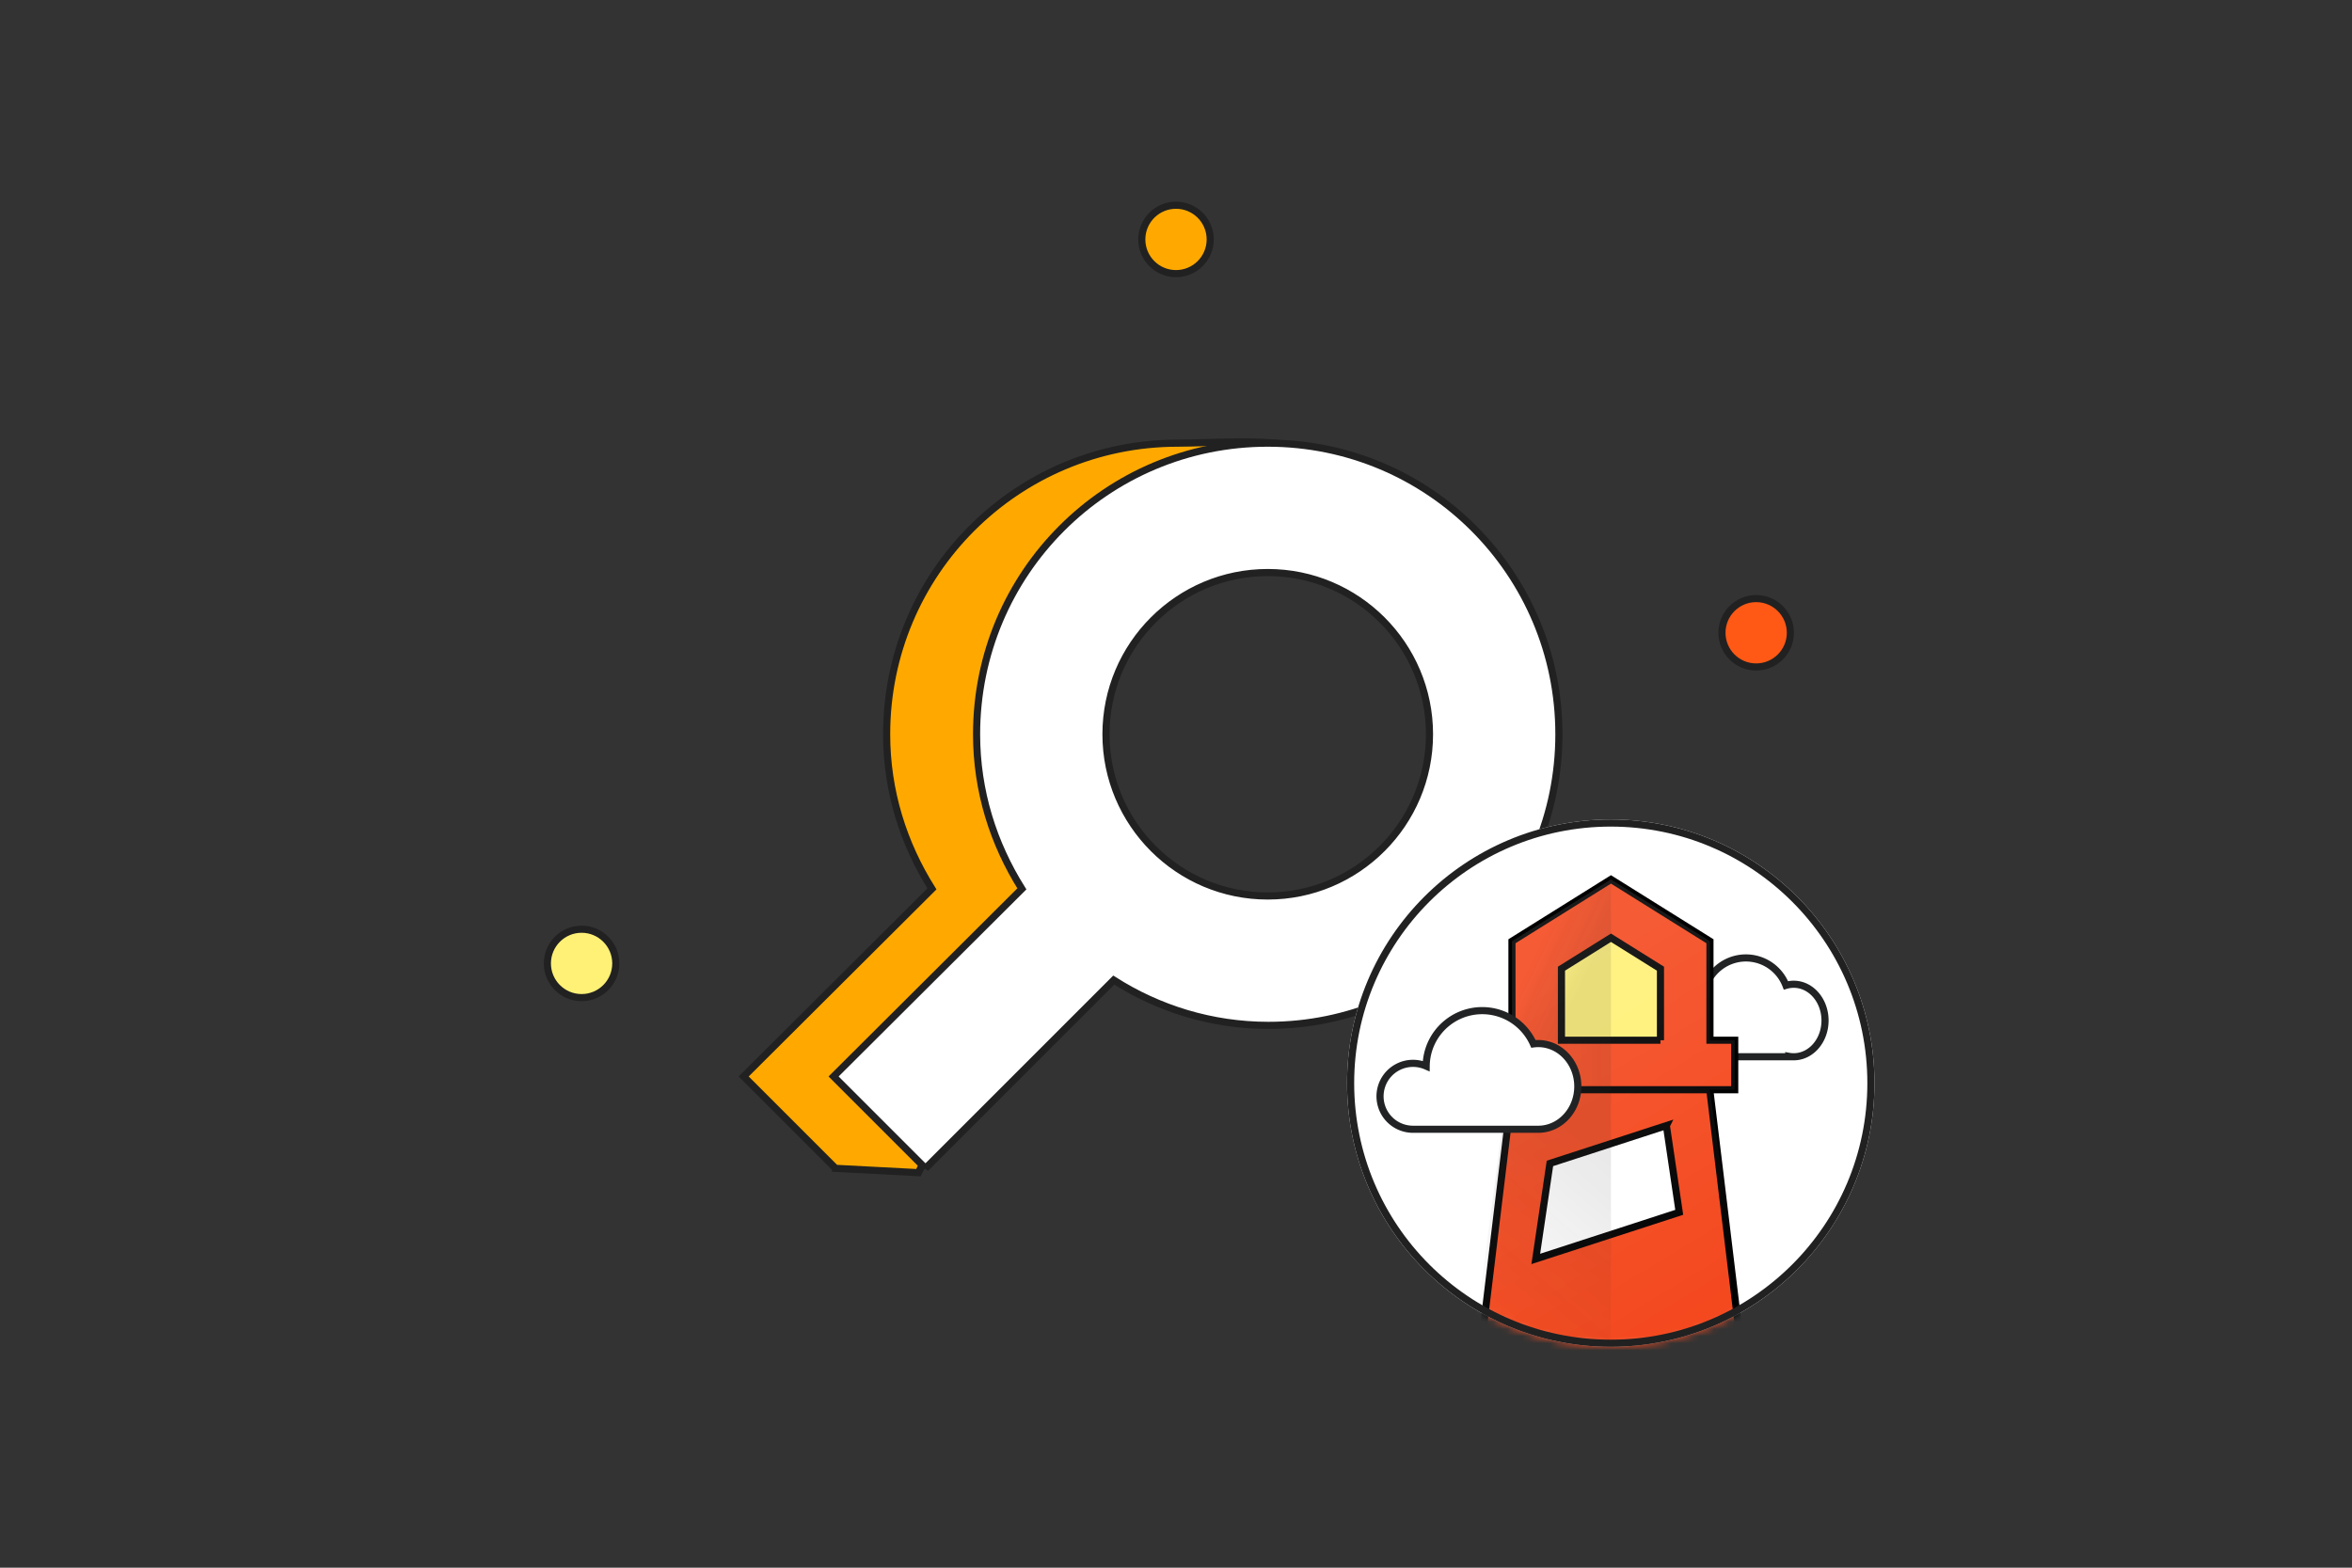 <svg width="330" height="220" xmlns="http://www.w3.org/2000/svg" xmlns:xlink="http://www.w3.org/1999/xlink"><rect width="100%" height="100%" fill="#333333" stroke="none"/><defs><circle id="a" cx="37" cy="37" r="37"/><linearGradient x1="36.626%" y1="20.358%" x2="64.01%" y2="100.652%" id="c"><stop stop-color="#FFF" stop-opacity=".1" offset="0%"/><stop stop-color="#FFF" stop-opacity="0" offset="100%"/></linearGradient><linearGradient x1="68.935%" y1="65.756%" x2="31.065%" y2="35.799%" id="d"><stop stop-color="#262626" stop-opacity=".1" offset="0%"/><stop stop-color="#262626" stop-opacity="0" offset="100%"/></linearGradient><linearGradient x1="62.531%" y1="13.086%" x2="24.779%" y2="100.996%" id="e"><stop stop-color="#262626" stop-opacity=".1" offset="0%"/><stop stop-color="#262626" stop-opacity="0" offset="100%"/></linearGradient><linearGradient x1="0%" y1="50%" y2="50%" id="f"><stop stop-color="#262626" stop-opacity=".1" offset="0%"/><stop stop-color="#262626" stop-opacity="0" offset="100%"/></linearGradient></defs><g fill="none" fill-rule="evenodd"><g transform="matrix(-1 0 0 1 252 28)" fill-rule="nonzero" stroke="#212121"><circle fill="#FF5915" cx="5.6" cy="60.8" r="4.8"/><circle fill="#FFA900" cx="87" cy="5.6" r="4.8"/><circle fill="#FFF176" cx="170.4" cy="107.2" r="4.8"/><path d="M134.77 135.957l-11.64.608c-7.175-15.71-13.36-26.164-18.557-31.36-7.794-7.794.842-15.744.842-38.349 0-22.605-52.288-26.574-36.082-31.99 4.082-1.365 12.865-.676 17.413-.676 22.605 0 40.852 18.248 40.852 40.852 0 7.989-2.36 15.342-6.355 21.697l26.418 26.327-12.891 12.89z" fill="#FFA900"/><path d="M122.152 135.957l-26.418-26.418c-6.264 3.995-13.708 6.355-21.696 6.355-22.514 0-40.761-18.247-40.761-40.852 0-22.604 18.247-40.852 40.851-40.852 22.605 0 40.852 18.248 40.852 40.852 0 7.989-2.36 15.342-6.355 21.697l26.418 26.327-12.891 12.89zm-48.024-83.61c-12.528 0-22.695 10.167-22.695 22.695S61.6 97.738 74.128 97.738 96.824 87.57 96.824 75.042c0-12.528-10.168-22.695-22.696-22.695z" fill="#FFF"/></g><g transform="translate(189 115)"><circle fill="#FFF" cx="37" cy="37" r="37"/><mask id="b" fill="#fff"><use xlink:href="#a"/></mask><g mask="url(#b)"><path d="M50.02 26.363H48.1v.007a3.469 3.469 0 1 0 0 6.922v.008h13.875v-.063c.226.041.458.063.694.063 2.426 0 4.394-2.278 4.394-5.087 0-2.81-1.968-5.088-4.394-5.088-.377 0-.743.055-1.091.158a6.015 6.015 0 0 0-11.557 3.08z" stroke="#212324" fill="#FFF" fill-rule="nonzero"/><path d="M-5.088-4.625h83.25v83.25h-83.25z"/><g fill-rule="nonzero"><path fill="#FFF" d="M24.44 41.83h23.872v23.874H24.44z"/><path d="M18.595 75.687l5.41-44.708H50.05l5.41 44.708H18.595zm26.208-32.728l-16.338 5.309-1.986 13.402 20.127-6.54-1.803-12.17z" stroke="#000" fill="#F4481E"/><path stroke="#979797" stroke-width=".5" fill="#FFF176" d="M27.483 15.214h17.13V36.26h-17.13z"/><path d="M50.917 30.979h3.473v6.945H19.665v-6.945h3.472v-13.89l13.89-8.681 13.89 8.681v13.89zm-6.945 0v-10.04l-6.945-4.341-6.945 4.34v10.04h13.89z" stroke="#000" fill="#F4481E"/><path d="M33.054 29.631l4.854 32.764a38.022 38.022 0 0 1-18.905 5 38.022 38.022 0 0 1-18.904-5l4.854-32.764H1.835v-6.945h3.472V8.796l13.89-8.68 13.89 8.68v13.89h3.472v6.945h-3.505z" fill="url(#c)" transform="translate(17.83 8.293)"/><path fill="url(#d)" d="M19.197 22.686H5.307V8.796l13.89-8.68z" transform="translate(17.83 8.293)"/><path d="M19.197 67.394A38.167 38.167 0 0 1 .292 62.395l4.353-32.764h14.552v37.763z" fill="url(#e)" transform="translate(17.83 8.293)"/><path fill="url(#f)" transform="matrix(-1 0 0 1 38.862 8.293)" d="M1.835 22.686h17.362v6.945H1.835z"/></g><path d="M26.825 43.475c3.065 0 5.55-2.692 5.55-6.013 0-3.32-2.485-6.012-5.55-6.012a5.18 5.18 0 0 0-.676.044A7.864 7.864 0 0 0 11.1 34.61a4.625 4.625 0 1 0-1.85 8.865h17.575z" stroke="#212324" fill="#FFF" fill-rule="nonzero"/></g><circle stroke="#212121" cx="37" cy="37" r="36.5"/></g></g></svg>